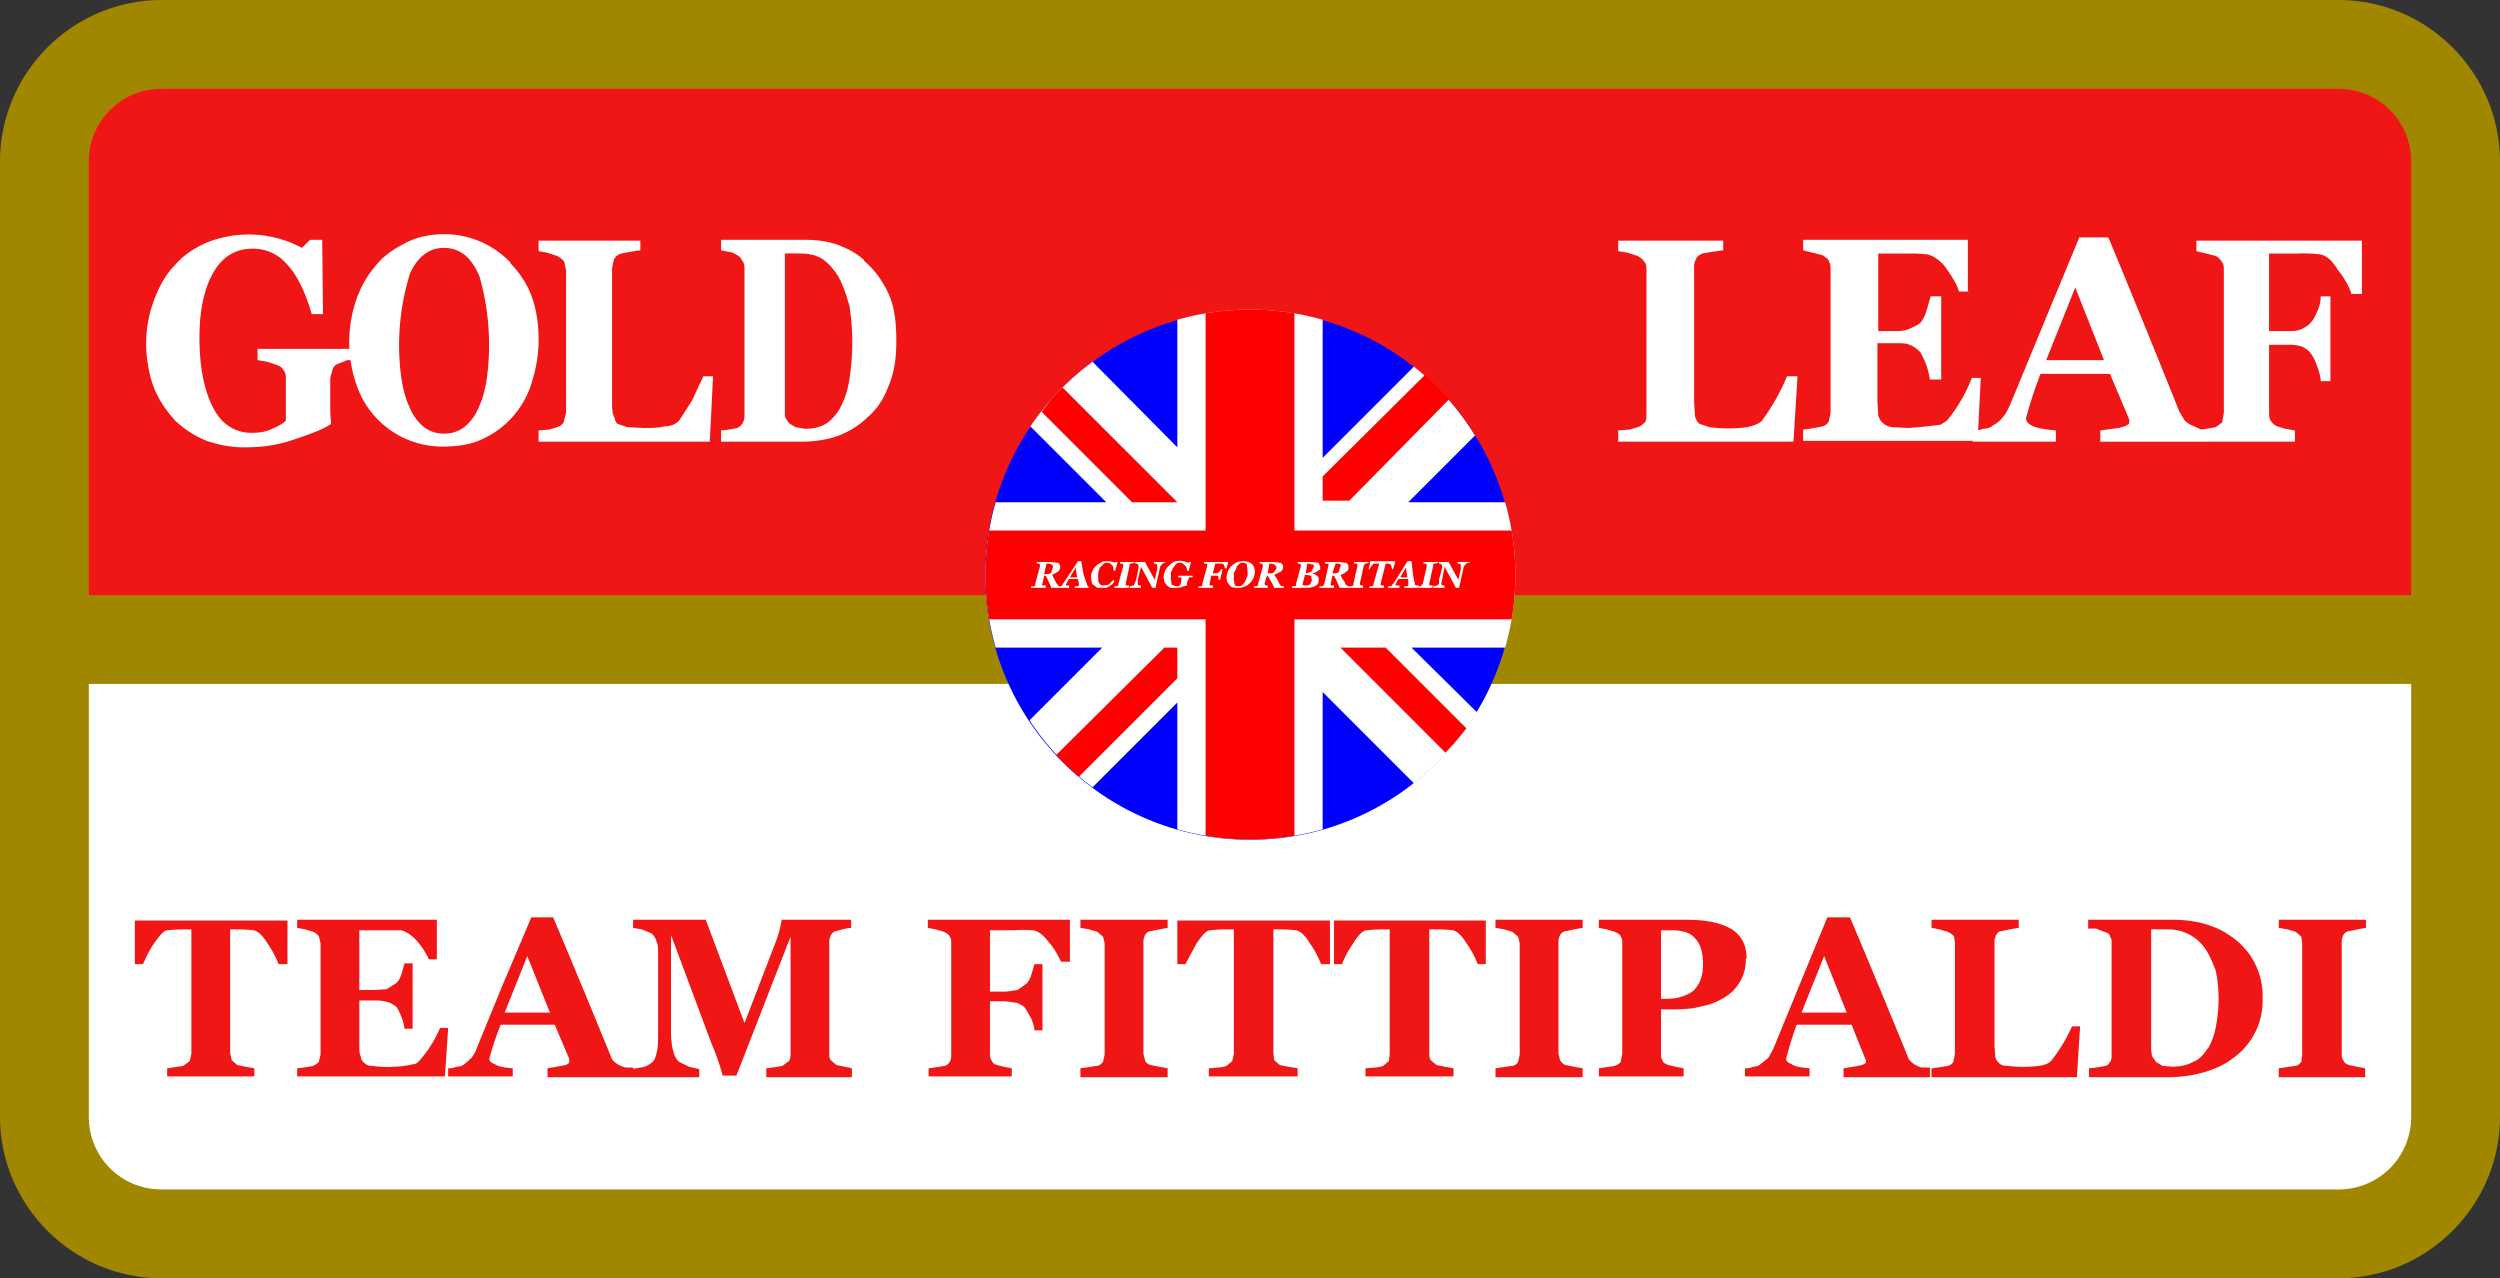 <svg xmlns="http://www.w3.org/2000/svg" viewBox="0 0 309.6 158.3"><rect x="0" y="0" width="309.6" height="158.3" fill="#333333" stroke="none"/><path fill="#A18700" d="M289.6 0H20C9 0 0 9 0 20v118.3c0 11 9 20 20 20h269.6c11 0 20-9 20-20V20c0-11-9-20-20-20z"/><path fill="#F01616" d="M20 11h269.6c5 0 9 4 9 9v53.7H11V20c0-5 4-9 9-9z"/><path fill="#FFF" d="M289.6 147.3H20c-5 0-9-4-9-9V84.7h287.6v53.6c0 5-4 9-9 9zM43.8 44.6H43l-1 .4c-.4.1-.7.4-.8.7l-.3 1.1v4.3l.1 1.4c-1 .7-2.7 1.3-4.8 2s-4 .9-5.9.9c-1.7 0-3.2-.3-4.7-.8-1.5-.6-2.7-1.4-3.9-2.5-1-1.1-2-2.5-2.6-4s-1-3.6-1-5.6c0-2 .4-3.8 1-5.4s1.4-3.1 2.6-4.3c1-1.2 2.4-2.1 4-2.8a14 14 0 0 1 11.7.7l1-1h1.5l.1 9.2h-1.4c-.8-2.8-1.8-4.8-3-6.1a5.5 5.5 0 0 0-4.4-2c-2 0-3.7 1-4.8 3-1.1 1.9-1.7 4.6-1.7 8 0 3.7.6 6.6 1.7 8.7 1 2 2.7 3.1 4.7 3.1 1 0 1.8-.1 2.6-.5.7-.3 1.3-.6 1.7-1V47c0-.4 0-.8-.2-1-.2-.4-.4-.6-.9-.8l-1.2-.4-1.2-.2v-1.4h12v1.4zm19.4-12c1 1 2 2.4 2.6 4s.9 3.4.9 5.5c0 1.8-.3 3.5-.8 5.1a11.2 11.2 0 0 1-6 7.1c-1.4.7-3 1-5 1a11.2 11.2 0 0 1-10.7-7.5 16.1 16.1 0 0 1 0-10.9 13 13 0 0 1 2.5-4.2c1-1.2 2.3-2 3.7-2.7s3-1 4.6-1a11.3 11.3 0 0 1 8.2 3.5zm-3.9 17.8c.5-1 .8-2.3 1-3.6a31 31 0 0 0-.9-12.5c-.4-1-1-2-1.7-2.6-.7-.6-1.6-1-2.7-1-1.8 0-3.2 1-4.2 3.1a29.8 29.8 0 0 0-1.1 13c.2 1.3.5 2.5 1 3.6.4 1 1 1.8 1.7 2.4s1.6.9 2.6.9a4 4 0 0 0 2.6-.9 6 6 0 0 0 1.7-2.4zm29-3.7l-.4 8H66.7v-1.4l1.3-.1 1-.3c.4-.1.7-.4.8-.6l.3-1.2V33.5l-.2-1c-.1-.3-.4-.5-.9-.8l-1.2-.4-1.1-.2v-1.3h12.6V31a36.1 36.1 0 0 0-2.4.4c-.5.2-.7.4-.9.8l-.2 1v16.5c0 .7 0 1.3.2 1.8s.2.8.5 1l1.2.4 2 .1c1 0 1.8 0 2.6-.2.8 0 1.4-.3 1.8-.7l1.6-2.5 1.4-3h1.2zM107 32.3c1.2 1 2.2 2.3 3 4s1 3.7 1 6c0 2.2-.3 4-1 5.6-.6 1.6-1.5 2.9-2.6 3.8-1 1-2.3 1.8-3.7 2.3s-3 .7-4.5.7h-9.9v-1.4a12.5 12.5 0 0 0 2-.3c.4-.2.6-.4.7-.7.2-.3.2-.7.2-1V33.4c0-.4 0-.7-.2-1s-.3-.6-.7-.8c-.3-.2-.7-.4-1-.4l-1-.2v-1.3h10.5c1 0 2.3.1 3.6.5 1.2.4 2.5 1 3.6 2zm-2.8 17.9c.5-1 .8-2 1-3.3a29.5 29.5 0 0 0 0-9c-.4-1.4-.8-2.6-1.3-3.5s-1.2-1.7-2-2.3c-.8-.5-1.7-.7-2.7-.7a26 26 0 0 0-2 0v20c0 .3.3.7.5 1l.8.5 1.2.2c1 0 2-.2 2.7-.7s1.4-1.3 1.8-2.2zm118.4-3.5l-.5 8h-21.7v-1.4l1.4-.1 1-.3c.4-.1.7-.4.9-.6s.2-.7.2-1.2V33.5c0-.4 0-.7-.2-1s-.4-.5-.9-.8l-1.2-.4-1.2-.2v-1.3h13V31a37.8 37.8 0 0 0-2.6.4c-.4.2-.7.4-.8.8-.2.3-.2.6-.2 1v16.5l.1 1.8c.1.4.3.8.6 1l1.2.4a18.1 18.1 0 0 0 4.7 0c.8-.2 1.4-.4 1.8-.8a26.3 26.3 0 0 0 3.1-5.5h1.3zm21.2-10.6h-1.2c-.3-1-.9-1.9-1.6-2.9s-1.6-1.5-2.3-1.7l-1.4-.1H232.6V41h2.3c.6 0 1.2-.1 1.6-.3s1-.4 1.4-.8c.2-.3.5-.8.7-1.5l.5-1.7h1.3V47H239a9.5 9.5 0 0 0-1.2-3.4c-.4-.4-.8-.7-1.3-.9s-1-.2-1.7-.2h-2.3v7.2l.1 1.7c.1.4.3.8.6 1 .3.3.6.4 1.1.5l2 .1a63 63 0 0 0 4-.4l.8-.5c.5-.6 1.1-1.4 1.8-2.6s1-2 1.3-2.7h1.1l-.4 7.8h-21.6v-1.4a22.8 22.8 0 0 0 2.4-.4c.4-.1.7-.4.8-.7l.2-1V33.4c0-.4 0-.7-.2-1 0-.3-.4-.5-.8-.8l-1.2-.3-1.2-.3v-1.3h20.4V36zm30 18.6h-13.7v-1.4l2.3-.3c.8-.2 1.3-.4 1.3-.7V52l-.2-.5-2.2-5.2h-8.6a51.1 51.1 0 0 0-1.8 5.5c0 .4.3.7.9 1 .5.2 1.5.4 2.8.5v1.4h-10.3v-1.4c.4 0 .8 0 1.3-.2.5 0 1-.2 1.2-.4.5-.3.9-.6 1.2-1 .4-.4.6-.9.9-1.5a40284.8 40284.8 0 0 1 8.6-20.8h3.6a1729 1729 0 0 1 8.8 21.6l.6 1c.3.3.5.5 1 .7l1.1.5 1.2.1v1.4zm-13.2-10l-3.6-9.1-3.6 9h7.2zm31.8-8.3h-1.2c-.3-1-.9-2-1.7-3-.7-1.2-1.5-1.8-2.2-1.9a17.7 17.7 0 0 0-2.8-.1H281V41h2.3c.6 0 1.2 0 1.6-.2.5-.2 1-.5 1.3-.9.3-.3.5-.7.8-1.4s.4-1.3.4-1.8h1.2v10.5h-1.2c0-.5-.2-1.2-.5-2a6 6 0 0 0-.7-1.4c-.3-.4-.7-.7-1.2-.9a5 5 0 0 0-1.7-.2H281V51c0 .4 0 .8.2 1.1.2.3.4.5.8.7l1 .3 1.2.2v1.4H272v-1.4a111 111 0 0 0 2.4-.4l.8-.6.2-1.2V33.5c0-.4 0-.7-.2-1-.2-.3-.4-.6-.8-.8l-1.2-.3-1.2-.3v-1.3h20.5v6.6z"/><path fill="#F01616" d="M35.6 119.4h-1.1a12 12 0 0 0-1.4-2.6c-.6-1-1.2-1.5-1.7-1.6a17.6 17.6 0 0 0-2.2-.1h-.7v15.3l.2.9.7.6 1 .2 1.1.2v1H20.7v-1a496.5 496.5 0 0 0 2-.3l.8-.6.2-.9v-15.4H23a17 17 0 0 0-2.2.1c-.5 0-1 .6-1.7 1.6s-1 1.8-1.4 2.6h-1V114h18.9v5.5zm18.5-.6h-1c-.3-.7-.8-1.5-1.4-2.2s-1.3-1.2-2-1.4H44.5v7.4h2l1.4-.1 1.1-.7c.3-.2.5-.6.7-1.1l.4-1.4h1v8.1h-1a7 7 0 0 0-1-2.7c-.4-.3-.7-.5-1.1-.6a5 5 0 0 0-1.5-.2h-2v5.6c0 .6 0 1 .2 1.4 0 .3.2.6.5.8.2.2.5.3.9.3a12.5 12.5 0 0 0 2.8.1 10.6 10.6 0 0 0 2.2-.3c.4 0 .6-.2.8-.4a15 15 0 0 0 2.6-4.1h1l-.4 6H36.8v-1a20.9 20.9 0 0 0 2-.3c.3-.2.6-.3.7-.6l.2-.8v-13.8l-.2-.8c-.1-.2-.3-.4-.7-.6l-1-.3-1-.2v-1h17.3v5zm24.3 14.6H67.8v-1.1l1.7-.3c.7-.1 1-.3 1-.5v-.3l-.1-.3-1.7-4H62a39 39 0 0 0-1.4 4.2c0 .3.2.5.7.7.4.3 1.2.4 2.2.5v1h-8v-1c.3 0 .6 0 1-.2.4 0 .7-.1 1-.3l.9-.8c.2-.3.5-.7.6-1.1l3.2-7.8 3.6-8.5h2.7a1374.7 1374.7 0 0 1 7.3 17.6 3 3 0 0 0 1.7 1h.9v1.2zm-10.3-8l-2.8-7-2.8 7h5.6zm37.4 8H94.9v-1.1a22.5 22.5 0 0 0 2-.3l.8-.6c.2-.3.2-.6.2-1V116l-6.7 17.2h-1.7a29.2 29.2 0 0 0-1.4-4l-5-13.4v11.9c0 1 .1 2 .3 2.5.1.6.4 1 .7 1.3l1.2.6 1.3.3v1h-8.4v-1l1.1-.2c.5 0 1-.3 1.3-.5.4-.3.6-.7.7-1.3.2-.6.2-1.5.2-2.6V118c0-.5 0-1-.2-1.4a2 2 0 0 0-.6-1l-1.2-.5-1.1-.2v-1h9l4.8 12.8 4-10.4a13.7 13.7 0 0 0 .6-2.4h8.6v1a9 9 0 0 0-1.8.4c-.3 0-.6.3-.7.5a2 2 0 0 0-.2.9v13.8c0 .3 0 .6.2.8l.7.6 1 .2.9.2v1zm26.9-14.3h-1c-.4-.8-.8-1.6-1.5-2.4-.7-.9-1.3-1.4-2-1.5a16.5 16.5 0 0 0-2.3 0h-3v7.6h2l1.4-.2 1-.7c.3-.2.5-.6.7-1.1l.4-1.4h1v8.2h-1c0-.4-.2-1-.4-1.5l-.7-1.2c-.2-.3-.6-.5-1-.7l-1.5-.2h-1.9v6.5c0 .3 0 .6.2.8.1.3.3.5.7.6l.8.2 1 .2v1H115v-1a90.5 90.5 0 0 0 2-.3c.3-.1.5-.3.6-.5.2-.3.2-.6.2-1v-13.7c0-.3 0-.6-.2-.8 0-.2-.3-.4-.7-.6l-1-.3-1-.2v-1h17.6v5.2zm12.2 14.3h-10.8v-1.1a540.4 540.4 0 0 0 2-.3c.4 0 .6-.3.8-.5l.2-.9v-13.8l-.2-.8-.7-.6-1-.3-1.1-.2v-1h10.8v1a63 63 0 0 0-2 .4c-.4 0-.7.3-.8.5a2 2 0 0 0-.2.9v13.8l.2.8c.1.3.4.5.7.6l1 .2 1.1.2v1zm20-14h-1a12 12 0 0 0-1.4-2.6c-.6-1-1.2-1.5-1.7-1.6a17.6 17.6 0 0 0-2.2-.1h-.6v15.3l.1.9.7.6 1 .2 1.2.2v1h-11v-1l1.2-.1a4 4 0 0 0 1-.2l.7-.6.2-.9v-15.4h-.7a17 17 0 0 0-2.2.1c-.5 0-1 .6-1.7 1.6l-1.4 2.6h-1V114h18.9v5.5zm19.4 0h-1a12 12 0 0 0-1.4-2.6c-.6-1-1.2-1.5-1.7-1.6a17.6 17.6 0 0 0-2.2-.1h-.7v15.3c0 .3 0 .6.2.9l.7.6 1 .2 1.1.2v1h-10.9v-1l1.2-.1a4 4 0 0 0 1-.2l.7-.6.1-.9v-15.4h-.6a17 17 0 0 0-2.2.1c-.5 0-1.1.6-1.7 1.6-.7 1-1.1 1.8-1.4 2.6h-1V114H184v5.5zm12 14h-10.8v-1.1a485 485 0 0 0 2-.3c.4 0 .7-.3.8-.5l.2-.9v-13.8l-.2-.8-.7-.6-1-.3-1.1-.2v-1H196v1a63 63 0 0 0-2 .4c-.4 0-.7.3-.8.5a2 2 0 0 0-.2.9v13.8l.2.8c.2.3.4.5.7.6l1 .2 1.1.2v1zm20.2-14.7a5.4 5.4 0 0 1-2.6 4.8c-.8.5-1.7.9-2.8 1.1-1 .3-2.2.4-3.5.4h-1.6v5.5c0 .3 0 .6.2.8 0 .3.3.4.7.6l.9.2 1 .2v1H198v-1a93 93 0 0 0 2-.3c.4-.2.6-.3.7-.5l.2-1v-13.7c0-.3 0-.6-.2-.8 0-.2-.3-.4-.7-.6l-1-.3-1-.2v-1h10.8c2.5 0 4.4.4 5.7 1.2 1.2.8 1.8 2 1.8 3.6zm-5.3.7c0-1.4-.3-2.5-1-3.2-.5-.7-1.6-1-3-1h-1.2v8.5h.6c1.5 0 2.6-.4 3.4-1 .8-.8 1.2-1.8 1.2-3.3zm28 14h-10.6v-1.1l1.8-.3c.6-.1 1-.3 1-.5a1.6 1.6 0 0 0-.2-.6l-1.6-4h-6.8a41.3 41.3 0 0 0-1.3 4.2c0 .3.2.5.7.7.4.3 1.1.4 2.2.5v1h-8v-1c.3 0 .6 0 1-.2.4 0 .7-.1.9-.3l1-.8.6-1.1 3.2-7.8 3.5-8.5h2.8a1378.5 1378.5 0 0 1 7.3 17.6 3 3 0 0 0 1.6 1h1v1.2zm-10.2-8l-2.8-7-2.8 7h5.6zm28.9 1.7l-.4 6.3h-18v-1.1a23 23 0 0 0 2-.3c.4-.1.6-.3.7-.5l.2-1v-13.7l-.1-.8c-.1-.2-.4-.4-.8-.6l-1-.3-1-.2v-1H250v1a38 38 0 0 0-2.1.4c-.4 0-.6.3-.7.5a2 2 0 0 0-.2.9v12.8l.1 1.4c.1.4.3.6.5.8.2.2.6.3 1 .3a15.8 15.8 0 0 0 3.9 0c.7-.1 1.2-.3 1.5-.6a20.2 20.2 0 0 0 2.6-4.3h1zm18.6-11.2a8.9 8.9 0 0 1 4 7.8 8.7 8.7 0 0 1-3.6 7.3c-1 .8-2.3 1.4-3.7 1.8-1.4.4-2.9.6-4.4.6h-9.8v-1.1a15.8 15.8 0 0 0 2-.3c.3 0 .5-.3.6-.5.2-.2.2-.5.2-.9v-13.8c0-.3 0-.6-.2-.8 0-.3-.3-.5-.7-.6l-1-.4h-1v-1.1H269c1.1 0 2.3.1 3.6.4 1.2.3 2.5.8 3.6 1.6zm-2.8 14a8 8 0 0 0 1-2.7 17.7 17.7 0 0 0 0-7c-.4-1-.8-2-1.3-2.7a5.5 5.5 0 0 0-4.7-2.4 34 34 0 0 0-2 0V130l.1.8.5.7.8.5 1.2.1c1 0 1.9-.2 2.6-.6.8-.3 1.4-1 1.8-1.7zm19.6 3.5h-10.8v-1.1a485 485 0 0 0 2-.3c.4 0 .6-.3.8-.5l.1-.9v-13.8l-.1-.8-.7-.6-1-.3-1.1-.2v-1H293v1a63 63 0 0 0-2 .4c-.4 0-.7.3-.8.5a2 2 0 0 0-.2.9v13.8c0 .3 0 .6.2.8.1.3.4.5.7.6l1 .2 1 .2v1z"/><circle fill="#00F" cx="154.8" cy="71.2" r="32.8"/><path fill="#FFF" d="M182.7 54a33 33 0 0 0-7.6-8.6l-11.3 11.3V39.6a32.8 32.8 0 0 0-18 0v15.8l-10.5-10.6a33 33 0 0 0-7.7 8l9.4 9.4h-13.7a32.8 32.8 0 0 0 0 18h13.2l-9 9a33 33 0 0 0 7.8 8.3L145.8 87v15.7a32.8 32.8 0 0 0 18 0v-17L175.1 97a33 33 0 0 0 7.8-8.8l-8.1-8h11.6a32.8 32.8 0 0 0 0-18h-12l8.3-8.3z"/><path fill="red" d="M176.4 46.5L163.8 59v3h3.3l12.4-12.6-3-3zM181.6 90.2l-10-10H166l13 13c1-1 1.8-2 2.6-3zM130.8 93.5a33 33 0 0 0 2.8 2.7L145.8 84v-3.8h-1.6l-13.4 13.3zM129 51l11.2 11.2h5.6L131.6 48c-1 .9-1.8 1.9-2.6 3z"/><path fill="red" d="M160.3 38.8a33 33 0 0 0-11 0v26.9h-26.8a33 33 0 0 0 0 11h26.8v26.8a33 33 0 0 0 11 0V76.7h26.9a33 33 0 0 0 0-11h-26.9V38.8z"/><path fill="#FFF" d="M129 72.3l.1.2h.4v.3h-1.8v-.2a2.1 2.1 0 0 0 .4 0l.1-.1v-.2l.6-2.2a1 1 0 0 0 0-.1l-.1-.2h-.3v-.2h1.8l.8.1c.2.1.3.3.3.5s-.1.5-.3.6l-.7.4.2.4.3.6.2.2.1.2h.2v.2h-1.1a14.7 14.7 0 0 0-.7-1.5h-.2l-.2 1zm1.4-2c0-.2 0-.3-.2-.4a.7.7 0 0 0-.4-.1h-.2l-.3 1.3h.3c.2 0 .4 0 .6-.2l.2-.7zm2.7 2.5v-.2h.4l.1-.1a.5.5 0 0 0 0-.2l-.1-.6h-1.1a7 7 0 0 0-.4.7v.1h.4v.3H131v-.2h.4l.2-.2.1-.2a272.4 272.4 0 0 0 1.8-2.7h.4l.3 1.7a58.5 58.5 0 0 0 .5 1.4h.1v.2H133zm.3-1.3l-.2-1.2-.7 1.2h1zm3 1.3h-.5l-.4-.3c-.2-.1-.3-.3-.3-.4l-.1-.6a2 2 0 0 1 1.2-1.8c.2-.2.5-.2.8-.2a2.3 2.3 0 0 1 1 .2v-.1h.3l-.3 1.1h-.2c0-.3 0-.6-.2-.7a.7.7 0 0 0-.6-.3c-.2 0-.3 0-.5.2l-.4.4-.2.6v.7c0 .3 0 .5.2.7.1.2.3.2.5.2l.6-.1.6-.6.1.2-.2.3-.4.3-.4.2h-.5zm1.6 0v-.2a2.9 2.9 0 0 0 .3 0l.2-.1v-.2l.6-2.2a1.3 1.3 0 0 0 0-.1l-.1-.2h-.3v-.2h1.8v.1a2 2 0 0 0-.4.1h-.2v.2l-.5 2.3v.2h.4v.3H138zm6.3-3.2v.1h-.2l-.2.2-.2.2-.1.4-.5 2.3h-.4l-1.4-2.6-.4 1.6a3.3 3.3 0 0 0 0 .4v.2l.2.1h.2v.3h-1.4v-.2a12.5 12.5 0 0 0 .5-.1l.1-.2.2-.5.3-1.5a1.7 1.7 0 0 0 0-.1V70l-.2-.2h-.2v-.2h1.2l1.2 2.2.3-1.3a5 5 0 0 0 0-.4V70v-.1l-.2-.1h-.2v-.2h1.4zm1.2 3.2h-.6l-.4-.3-.3-.4-.1-.6a2.1 2.1 0 0 1 .6-1.4l.6-.5a2.2 2.2 0 0 1 1.8.1l.2-.1h.2l-.3 1.1h-.2c0-.3-.1-.6-.3-.7a.7.7 0 0 0-.5-.3c-.2 0-.4 0-.6.2l-.3.4-.3.6v.8l.1.7.5.2h.4l.2-.2.1-.6a1 1 0 0 0 0-.1v-.2h-.4v-.2h1.8v.2a1.3 1.3 0 0 0-.4 0l-.1.1v.1l-.2.4v.4l-.7.2a3 3 0 0 1-.8.1zm6.6-3.2l-.2.8h-.2l-.1-.4-.2-.2a3 3 0 0 0-.4 0h-.5l-.3 1.2h.5l.2-.1.2-.2.1-.2h.2l-.3 1.3h-.2v-.3-.1l-.2-.1H150l-.2 1v.2h.4v.3h-1.8v-.2a2.1 2.1 0 0 0 .4 0l.1-.1v-.2l.6-2.2a.8.8 0 0 0 0-.1v-.2h-.4v-.2h3zm3.3 1.2a2 2 0 0 1-.6 1.4 2 2 0 0 1-1.5.6c-.4 0-.8 0-1-.3-.3-.3-.4-.6-.4-1a2 2 0 0 1 .6-1.4 2 2 0 0 1 1.5-.6c.4 0 .7.1 1 .3.3.3.4.6.4 1zm-1.2 1.2l.3-.7v-.7l-.1-.7a.5.5 0 0 0-.5-.2c-.2 0-.3 0-.5.2-.1.1-.3.3-.3.5l-.3.6v.8l.1.6c.1.2.3.2.5.2s.3 0 .5-.2l.3-.4zm2.4.3l.1.2h.3v.3h-1.7v-.2a2.1 2.1 0 0 0 .3 0l.2-.1v-.2l.6-2.2a.8.8 0 0 0 0-.1l-.1-.2h-.3v-.2h1.8l.8.1c.2.1.3.3.3.5s-.1.5-.3.6l-.8.4.3.4.3.6.1.2.2.2H159v.2h-1.2a14.6 14.6 0 0 0-.8-1.5h-.1l-.3 1zm1.4-2c0-.2 0-.3-.2-.4l-.4-.1h-.2L157 71h.2c.3 0 .5 0 .6-.2.2-.2.3-.4.3-.7zm4.4-.7l.9.1.2.5v.3l-.3.2-.3.2-.4.1.3.1.3.2.2.2v.3c0 .3 0 .5-.3.7-.3.2-.7.3-1.3.3H160v-.2a2.1 2.1 0 0 0 .4 0l.1-.1v-.2l.6-2.2a.8.8 0 0 0 0-.1l-.1-.2h-.3v-.2h1.7zm0 2.1v-.4l-.6-.1h-.2l-.3 1.2.2.1h.2c.2 0 .4 0 .6-.2l.2-.6zm.3-1.5c0-.2 0-.3-.2-.3l-.4-.1h-.2l-.2 1.2h.1l.6-.2.3-.6zm2.1 2a.8.8 0 0 0 0 .2v.1h.4v.3h-1.8v-.2a2.1 2.1 0 0 0 .4 0l.1-.1.1-.2.5-2.2a.8.8 0 0 0 0-.1v-.2h-.4v-.2h1.8l.8.1c.2.1.3.3.3.5s0 .5-.3.6c-.1.2-.4.3-.7.4l.2.4.4.6v.2c.2 0 .2.1.3.2h.2v.2h-1.2a14.6 14.6 0 0 0-.7-1.5h-.2l-.2 1zm1.3-2l-.1-.3a.7.7 0 0 0-.5-.1h-.1L165 71h.2c.2 0 .4 0 .6-.2l.2-.7zm1 2.6v-.2a2.9 2.9 0 0 0 .3 0l.2-.1v-.2l.5-2.2a1.3 1.3 0 0 0 0-.1v-.2h-.4v-.2h1.8v.1a2 2 0 0 0-.4.1l-.2.2-.5 2.3.1.2h.3v.3H167zm5.7-3.2l-.3.9h-.1a2 2 0 0 0-.1-.4l-.1-.2-.2-.1a2.3 2.3 0 0 0-.3 0h-.1l-.6 2.4v.1c0 .1 0 0 0 0v.2h.4v.3h-1.8v-.2a7.7 7.7 0 0 0 .4 0l.1-.2v-.1l.7-2.5h-.1a2.8 2.8 0 0 0-.4 0h-.2a2.5 2.5 0 0 0-.5.7h-.1l.2-1h3zm1.1 3.2v-.2h.4l.1-.1V71.7h-1.2a7 7 0 0 0-.4.7l.1.1h.4v.3h-1.4v-.2h.4l.1-.2.2-.2a270.6 270.6 0 0 0 1.7-2.7h.5l.2 1.7.2 1v.2l.2.1H175.7v.3h-1.8zm.4-1.3l-.2-1.2-.7 1.2h.9zm1.3 1.3v-.2a3 3 0 0 0 .4 0v-.1l.2-.2.5-2.2a.8.8 0 0 0 0-.1l-.1-.2h-.3v-.2h1.8v.1a2 2 0 0 0-.4.1h-.2v.2l-.5 2.3v.2h.4v.3h-1.8zm6.4-3.2v.1h-.3l-.2.2-.2.2-.1.4-.5 2.3h-.4l-1.4-2.6-.3 1.6a2.5 2.5 0 0 0-.1.4v.2l.2.1h.2v.3h-1.4v-.2a12.5 12.5 0 0 0 .5-.1l.2-.2v-.5l.4-1.5a3 3 0 0 0 0-.1V70l-.2-.2h-.2v-.2h1.2l1.2 2.2.3-1.3a4.2 4.2 0 0 0 0-.4V70v-.1l-.2-.1h-.2v-.2h1.5z"/></svg>